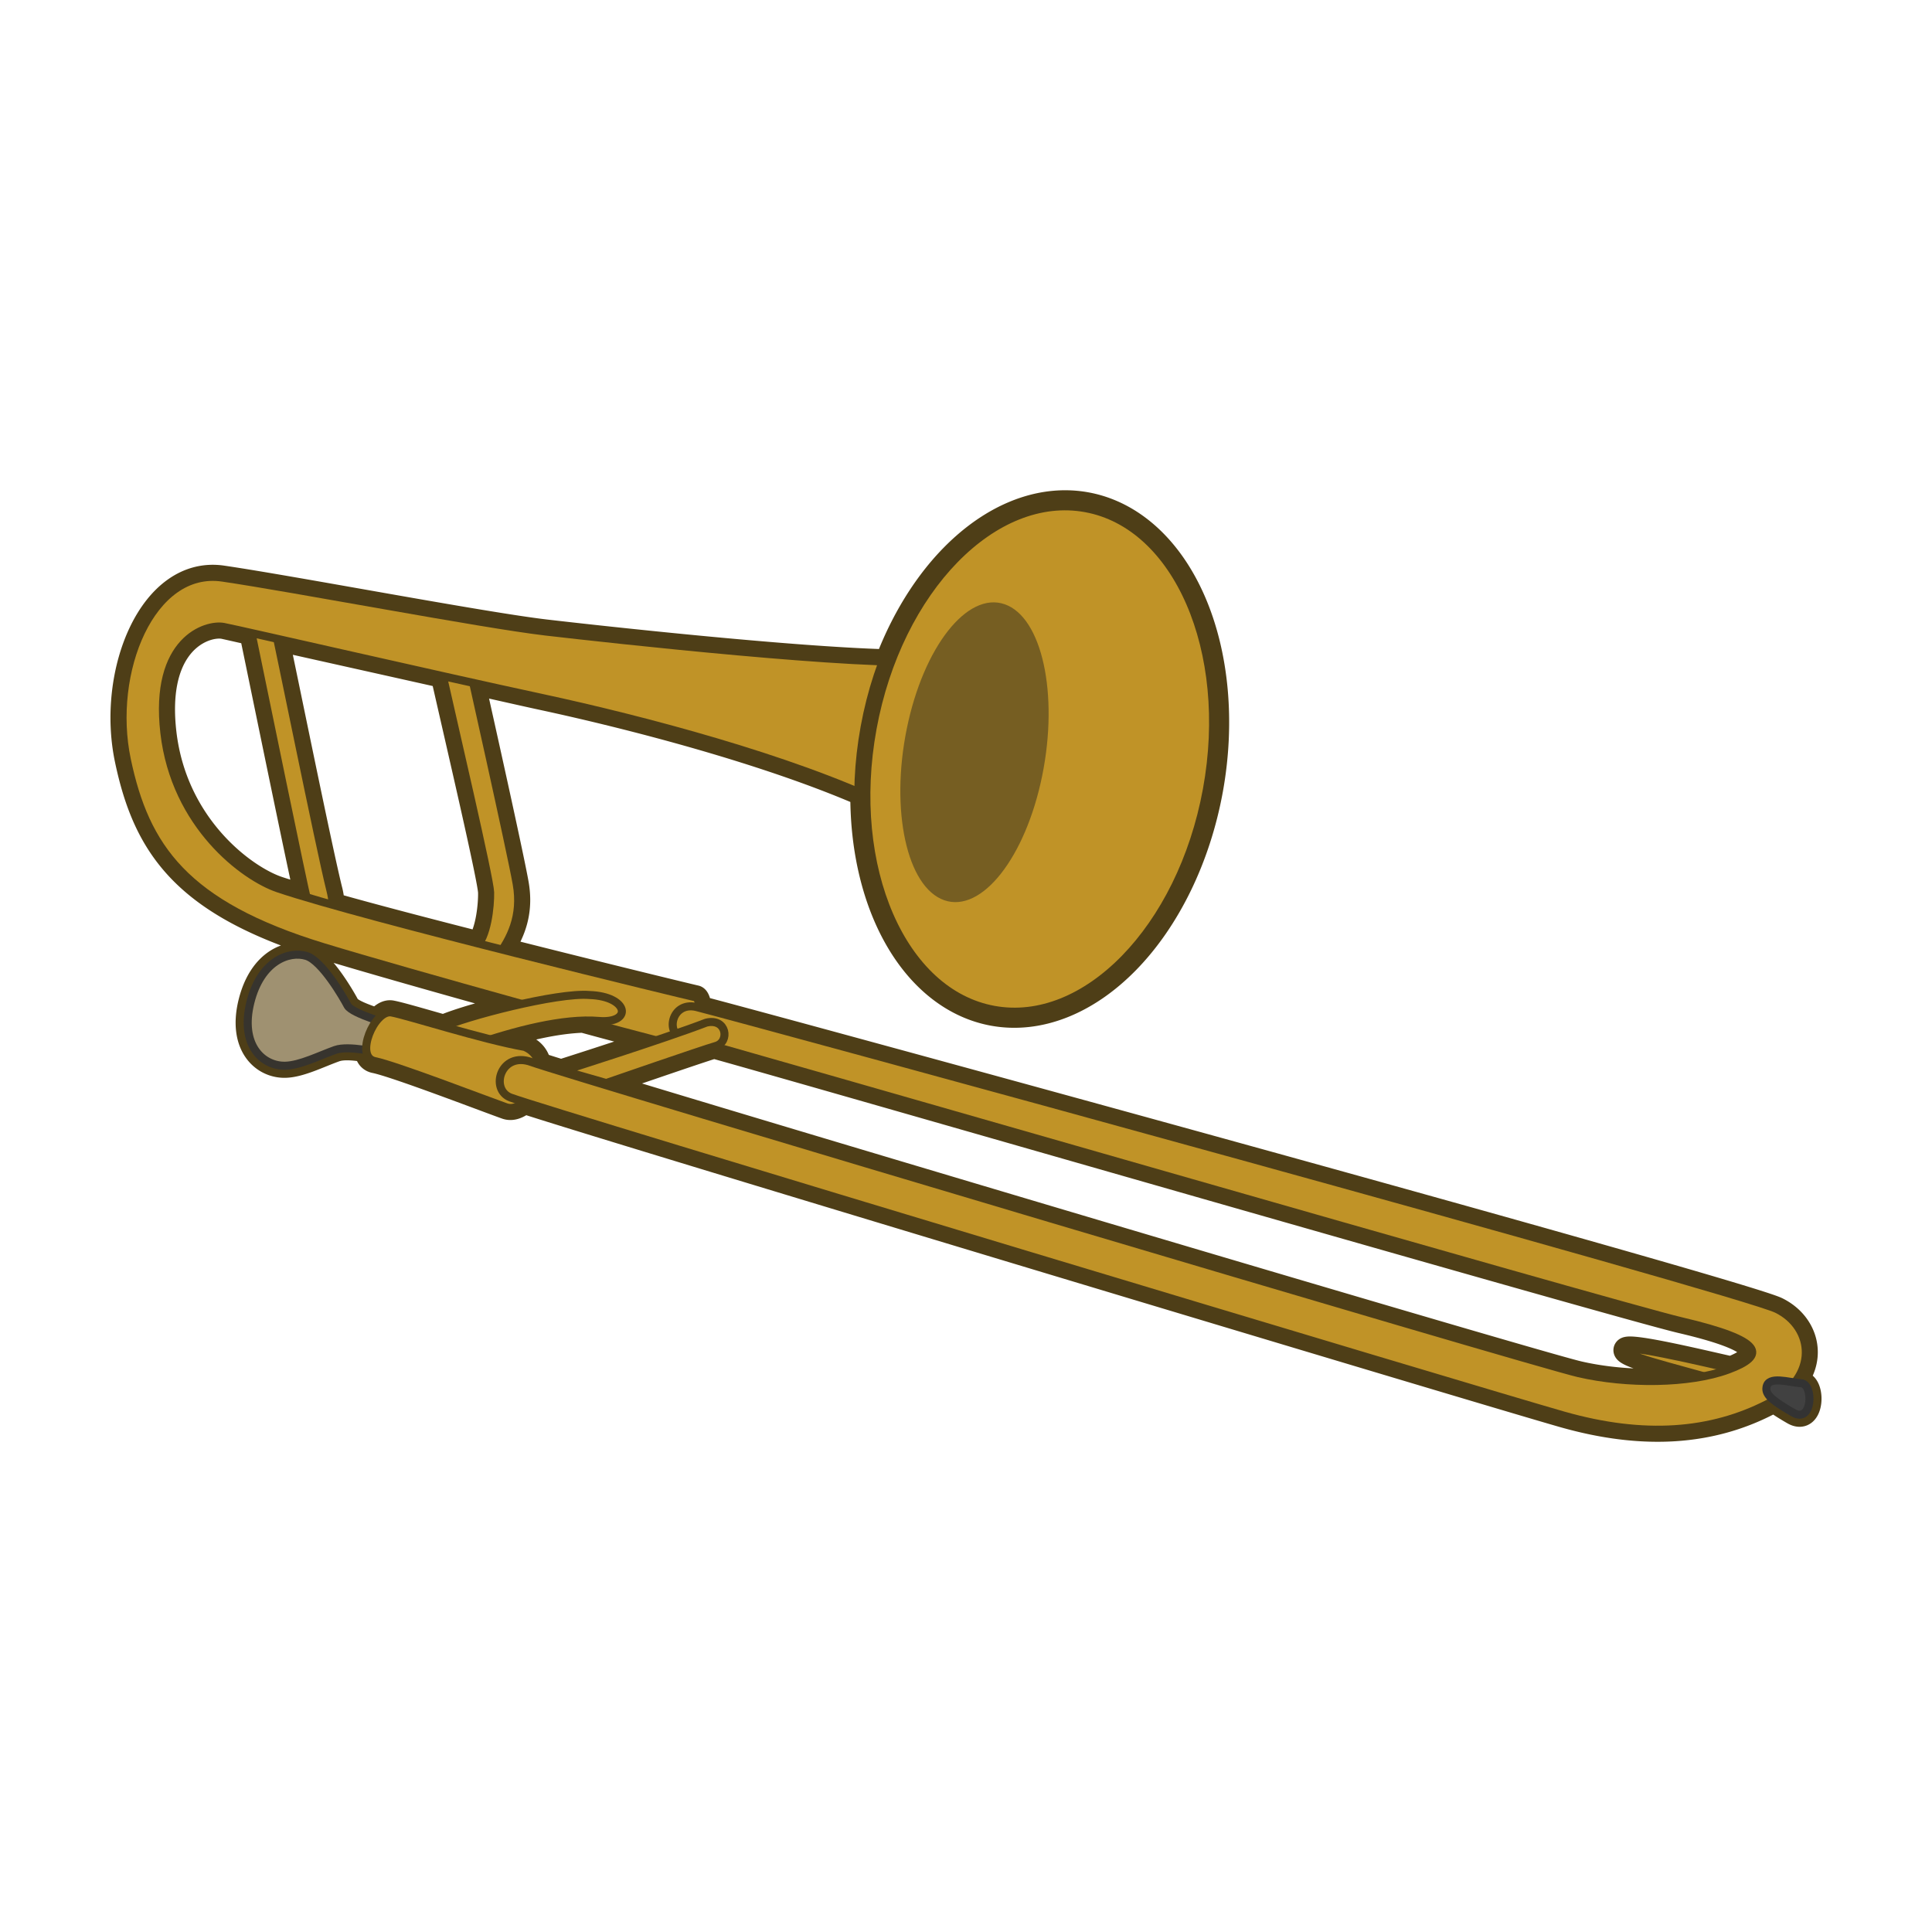 <svg xmlns:dc="http://purl.org/dc/elements/1.1/" xmlns:cc="http://creativecommons.org/ns#" xmlns:rdf="http://www.w3.org/1999/02/22-rdf-syntax-ns#" xmlns="http://www.w3.org/2000/svg" width="120" height="120" viewBox="0 0 120 120" version="1.1" id="svg1379"><g id="layer1"><path id="path1519-4" style="fill:none;fill-opacity:1;stroke:#4e3e17;stroke-width:1.5;stroke-linecap:round;stroke-linejoin:round;stroke-miterlimit:4;stroke-dasharray:none;stroke-opacity:1" d="M66.219 31.201a10.805 16.088 10.38 0 0-11.121 9.877c-6.156-.173-17.884-1.467-21.202-1.853-3.93-.459-15.647-2.701-20.076-3.35s-7.087 5.87-5.943 11.309c1.144 5.438 3.584 9.01 12.2 11.644 2.56.783 7.674 2.235 12.349 3.531-1.99.44-3.997 1.026-4.873 1.409-1.466-.416-2.748-.792-3.237-.883-.3-.056-.61.16-.88.482-.781-.256-1.68-.59-1.848-.908-.27-.514-1.584-2.785-2.559-3.084-1.077-.33-2.837.302-3.478 2.887-.655 2.638.747 3.957 2.154 3.933.928-.015 2.14-.636 3.129-.986.512-.181 1.297-.084 1.926.025.032.342.185.606.525.674 1.279.258 6.798 2.383 8.149 2.863.366.13.767-.03 1.123-.334 5.587 1.832 59.683 18.098 64.55 19.483 5.03 1.43 9.178 1.074 12.686-.725.14-.072.265-.15.393-.226.278.226.665.472 1.2.781 1.196.69 1.272-1.783.489-1.834-.119-.008-.269-.033-.404-.053 1.295-1.653.66-3.686-1.096-4.552-2.266-1.12-63.43-17.82-66.922-18.71-.04-.36-.13-.63-.242-.654-.215-.044-5.897-1.42-12.023-2.972.699-1.076 1.208-2.335.906-4.07-.307-1.76-2.187-10.181-2.707-12.505 1.423.316 3.119.704 4.252.948 5.802 1.248 13.98 3.395 19.925 5.968a10.805 16.088 10.38 0 0 8.118 13.653 10.805 16.088 10.38 0 0 13.525-13.877 10.805 16.088 10.38 0 0-7.728-17.772 10.805 16.088 10.38 0 0-1.26-.119zm-52.823 7.725c.192-.02.361-.013.497.013.118.023 1.364.307 1.728.387.903 4.366 3.045 14.829 3.422 16.397-.644-.193-1.33-.394-1.781-.547-2.106-.715-6.39-3.908-7.053-9.666-.58-5.039 1.847-6.45 3.187-6.584zm3.817.758c2.681.6 5.895 1.316 10.29 2.298.964 4.258 2.923 12.64 2.94 13.446.017.76-.14 2.38-.695 3.174-3.287-.84-6.56-1.691-9.096-2.409a4.283 4.283 0 0 0-.136-.925c-.626-2.508-2.8-13.27-3.303-15.584zm19 23.71c2.08.567 3.567.96 4.574 1.211-2.73.925-5.8 1.9-5.8 1.9l2.665.765s5.687-1.966 6.7-2.268c6.171 1.71 56.264 16.172 60.078 17.064 4.996 1.17 5.277 2.063 3.088 2.926-1.39-.302-6.255-1.488-6.534-1.18-.273.303 2.129.92 4.819 1.663-2.338.457-5.33.374-7.748-.184-2.95-.681-61.176-18.02-64.569-19.178-.084-.45-.351-.848-.888-1.086a31.929 31.929 0 0 1-2.094-.465c1.978-.629 4.022-1.114 5.709-1.167z"/><path style="fill:#c09327;fill-opacity:1;stroke:#4e3e17;stroke-width:.5;stroke-linecap:round;stroke-linejoin:round;stroke-miterlimit:4;stroke-dasharray:none;stroke-opacity:1" d="M106.833 85.764c-3.142-.894-6.161-1.606-5.85-1.951.313-.346 6.951 1.321 7.316 1.353.365.032-.697.632-1.466.598z" id="path1519"/><path style="fill:#9f9171;fill-opacity:1;stroke:#37342e;stroke-width:.5;stroke-linecap:round;stroke-linejoin:round;stroke-miterlimit:4;stroke-dasharray:none;stroke-opacity:1" d="M15.551 62.262c.642-2.585 2.402-3.217 3.479-2.887.975.299 2.287 2.57 2.558 3.084.27.515 2.863 1.232 2.863 1.232l-.896 1.69s-1.9-.462-2.722-.171c-.988.35-2.2.969-3.128.985-1.407.023-2.809-1.295-2.154-3.933z" id="path1517"/><path style="fill:#c09327;fill-opacity:1;stroke:#4e3e17;stroke-width:.5;stroke-linecap:round;stroke-linejoin:round;stroke-miterlimit:4;stroke-dasharray:none;stroke-opacity:1" d="M15.551 38.982c.888 4.29 3.249 15.843 3.557 17.049.308 1.205 2.072 1.901 1.408-.763-.665-2.663-3.206-15.292-3.491-16.485-.285-1.193-1.839-1.422-1.474.199z" id="path1505"/><path style="fill:#c09327;fill-opacity:1;stroke:#4e3e17;stroke-width:.5;stroke-linecap:round;stroke-linejoin:round;stroke-miterlimit:4;stroke-dasharray:none;stroke-opacity:1" d="M27.303 41.093c.883 3.94 3.122 13.483 3.14 14.334.018.852-.177 2.798-.912 3.43-.736.633.46 1.805 1.326.624.866-1.182 1.587-2.568 1.237-4.577-.35-2.008-3.055-14.063-3.055-14.063z" id="path1507"/><path style="fill:#c09327;fill-opacity:1;stroke:#4e3e17;stroke-width:.5;stroke-linecap:round;stroke-linejoin:round;stroke-miterlimit:4;stroke-dasharray:none;stroke-opacity:1" d="M55.081 49.987c-5.996-2.873-15.137-5.283-21.441-6.64-6.305-1.356-18.665-4.198-19.747-4.407-1.081-.209-4.346.811-3.684 6.57.663 5.758 4.947 8.952 7.053 9.666 5.324 1.806 25.541 6.687 25.95 6.77.408.084.577 3.332-1.193 2.975-1.77-.357-16.88-4.546-21.943-6.094-8.615-2.634-11.054-6.204-12.199-11.642-1.144-5.439 1.515-11.959 5.944-11.31 4.429.65 16.144 2.891 20.075 3.35 3.93.457 19.765 2.208 24.015 1.833 4.25-.375.859 10.178-2.83 8.93z" id="path1503"/><path style="fill:#c09327;fill-opacity:1;stroke:#4e3e17;stroke-width:.5;stroke-linecap:round;stroke-linejoin:round;stroke-miterlimit:4;stroke-dasharray:none;stroke-opacity:1" d="M27.404 63.827c-1.435.68-.816 2.08 1.893 1.125 2.708-.956 5.748-1.72 7.885-1.54 2.137.179 1.867-1.53-.567-1.61-1.993-.17-7.775 1.345-9.21 2.025z" id="path1509"/><path style="fill:#c09327;fill-opacity:1;stroke:#4e3e17;stroke-width:.5;stroke-linecap:round;stroke-linejoin:round;stroke-miterlimit:4;stroke-dasharray:none;stroke-opacity:1" d="M32.598 65.027c-2.658-.467-7.231-1.946-8.28-2.142-1.05-.195-2.312 2.766-1.034 3.024 1.279.258 6.8 2.383 8.15 2.863 1.35.48 3.238-2.827 1.164-3.745z" id="path1515"/><path style="fill:#c09327;fill-opacity:1;stroke:#4e3e17;stroke-width:.5;stroke-linecap:round;stroke-linejoin:round;stroke-miterlimit:4;stroke-dasharray:none;stroke-opacity:1" d="M43.236 62.543c2.951.74 64.861 17.644 67.138 18.768 2.278 1.123 2.686 4.21-.58 5.885-3.508 1.799-7.657 2.155-12.686.724-5.029-1.431-63.08-18.886-65.39-19.748-1.32-.492-.617-2.907 1.298-2.203 2.17.798 62.056 18.633 65.04 19.322 2.982.69 6.859.67 9.273-.218 2.415-.888 2.253-1.801-2.899-3.006-4.019-.94-60.97-17.397-62.04-17.621-1.07-.224-.685-2.241.846-1.903z" id="path1511"/><path style="fill:#c09327;fill-opacity:1;stroke:#4e3e17;stroke-width:.5;stroke-linecap:round;stroke-linejoin:round;stroke-miterlimit:4;stroke-dasharray:none;stroke-opacity:1" d="M43.868 63.517c-2.558.985-8.882 2.988-8.882 2.988l2.667.765s5.944-2.056 6.816-2.307c.873-.251.668-1.747-.6-1.446z" id="path1513"/><path style="fill:#414141;fill-opacity:1;stroke:#333;stroke-width:.5;stroke-linecap:round;stroke-linejoin:round;stroke-miterlimit:4;stroke-dasharray:none;stroke-opacity:1" d="M109.719 86.178c.097-.755 1.374-.313 2.157-.262.783.052.707 2.524-.489 1.833-1.195-.69-1.748-1.088-1.668-1.571z" id="path1521"/><ellipse style="fill:#c09327;fill-opacity:1;stroke:#4e3e17;stroke-width:1;stroke-linecap:round;stroke-linejoin:round;stroke-miterlimit:4;stroke-dasharray:none;stroke-opacity:1" id="path1501" cx="72.017" cy="34.736" rx="10.805" ry="16.088" transform="rotate(10.38)"/><ellipse style="fill:#765e22;fill-opacity:1;stroke:none;stroke-width:.502;stroke-linecap:round;stroke-linejoin:round;stroke-miterlimit:4;stroke-dasharray:none;stroke-opacity:1" id="path1501-9" cx="69.29" cy="24.415" rx="4.454" ry="9.38" transform="matrix(.944 .329 -.2 .98 0 0)"/></g></svg>